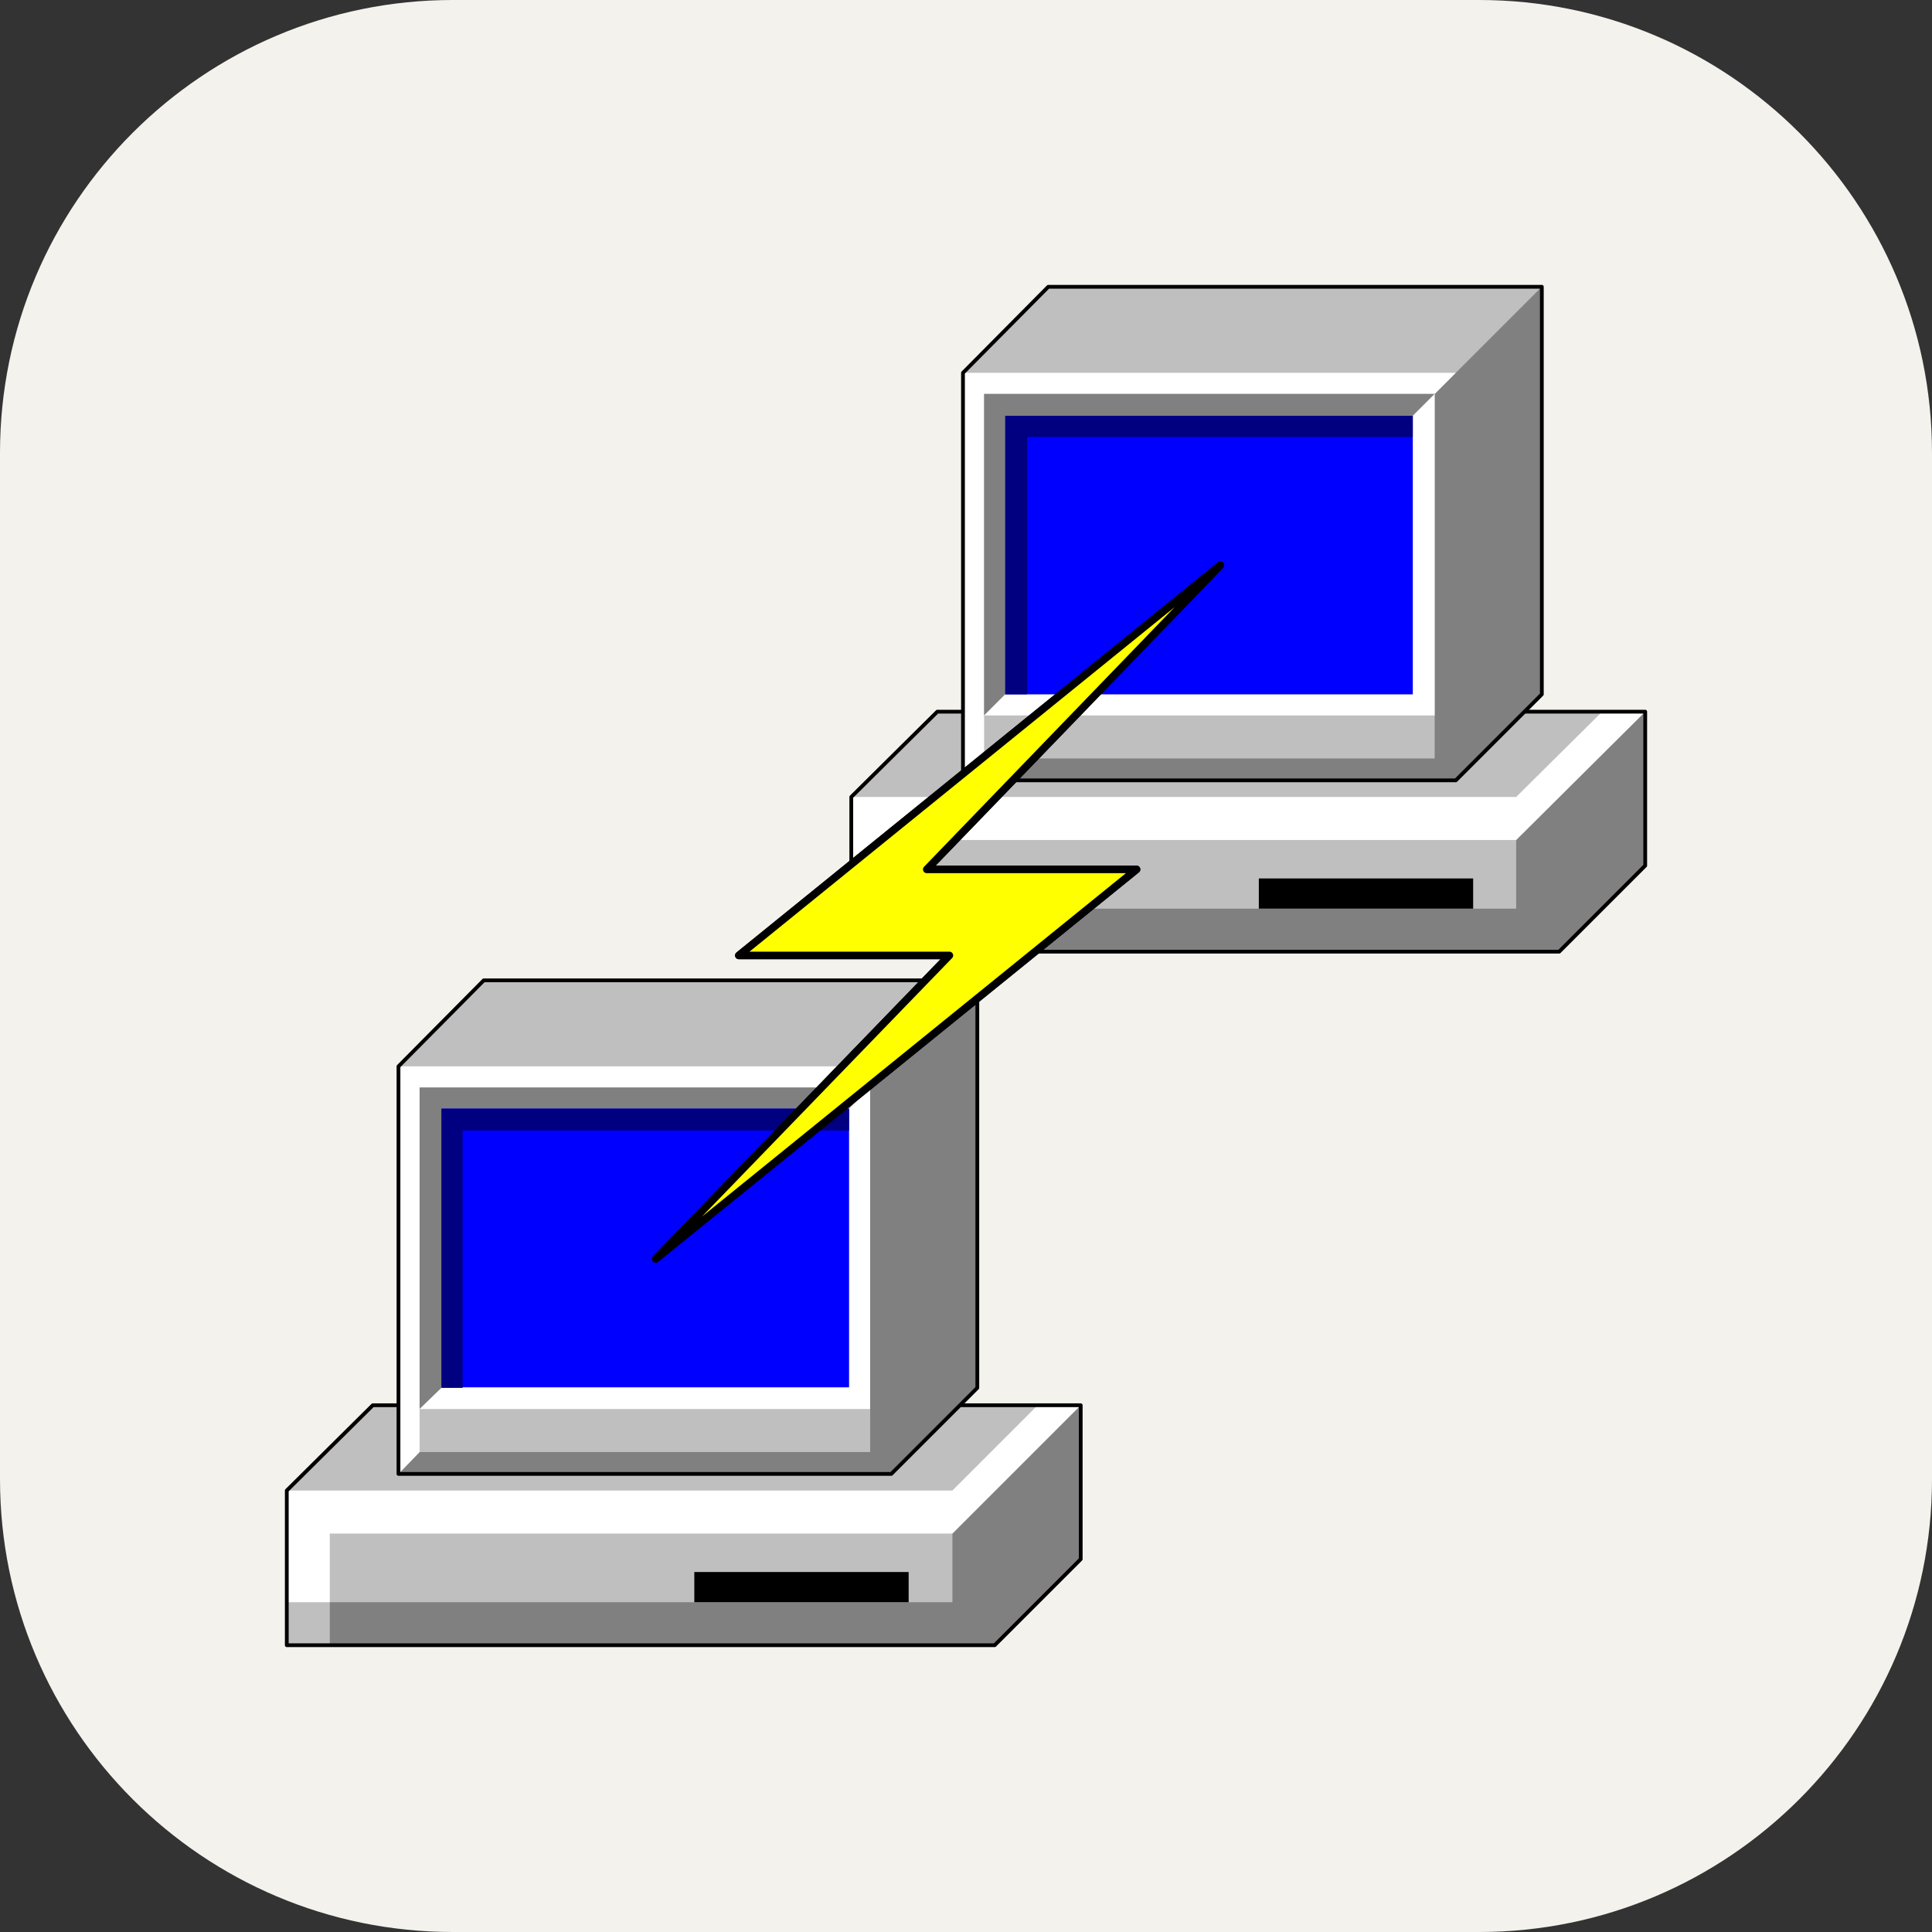 <svg version="1.1" id="Layer_1" xmlns="http://www.w3.org/2000/svg" xmlns:xlink="http://www.w3.org/1999/xlink" x="0px" y="0px"
     viewBox="0 0 256 256" style="enable-background:new 0 0 256 256;" xml:space="preserve" width="256" height="256">
<rect x="0" y="0" width="256" height="256" fill="#333333" stroke="none"/>
<path style="fill:#F4F2ED;" d="M60,0h136c33.1,0,60,26.9,60,60v136c0,33.1-26.9,60-60,60H60c-33.1,0-60-26.9-60-60V60C0,26.9,26.9,0,60,0z"/>
<g>
    <g>
        <g>
            <polygon style="fill:#BFBFBF;" points="112.8,126.1 206.6,126.1 218,114.7 218,94.3 124.2,94.3 112.8,105.6"/>
            <polygon style="fill:#808080;" points="118.5,126.1 118.5,120.4 200.9,120.4 200.9,111.3 218,94.3 218,114.7 206.6,126.1"/>
            <polygon style="fill:#FFFFFF;" points="112.8,120.4 118.5,120.4 118.5,111.3 200.9,111.3 218,94.3 212.3,94.3 200.9,105.6 112.8,105.6"/>
            <rect x="166.8" y="116.4" width="28.4" height="4"/>
            <polygon style="fill:none;stroke:#000000;stroke-width:0.5;stroke-linecap:round;stroke-linejoin:round;" points="112.8,126.1 206.6,126.1 218,114.7 218,94.3 124.2,94.3 112.8,105.6"/>
        </g>
        <g>
            <polygon style="fill:#BFBFBF;" points="127.6,103.4 192.9,103.4 204.3,92 204.3,38 138.9,38 127.6,49.4"/>
            <polygon style="fill:#808080;" points="127.6,103.4 130.4,100.5 190.1,100.5 190.1,52.2 204.3,38 204.3,92 192.9,103.4"/>
            <polygon style="fill:#FFFFFF;" points="127.6,103.4 130.4,100.5 130.4,52.2 190.1,52.2 192.9,49.4 127.6,49.4"/>
            <polygon style="fill:#808080;" points="130.4,94.8 133.2,92 133.2,55.1 187.2,55.1 190.1,52.2 130.4,52.2"/>
            <polygon style="fill:#FFFFFF;" points="130.4,94.8 133.2,92 187.2,92 187.2,55.1 190.1,52.2 190.1,94.8"/>
            <rect x="133.2" y="55.1" style="fill:#0000FF;" width="54" height="36.9"/>
            <polygon style="fill:#000080;" points="133.2,92 136.1,92 136.1,57.9 187.2,57.9 187.2,55.1 133.2,55.1"/>
            <polygon style="fill:none;stroke:#000000;stroke-width:0.5;stroke-linecap:round;stroke-linejoin:round;" points="127.6,103.4 192.9,103.4 204.3,92 204.3,38 138.9,38 127.6,49.4"/>
        </g>
    </g>
    <g>
        <g>
            <polygon style="fill:#BFBFBF;" points="38,218 131.8,218 143.2,206.6 143.2,186.2 49.4,186.2 38,197.5"/>
            <polygon style="fill:#808080;" points="43.7,218 43.7,212.3 126.2,212.3 126.2,203.2 143.2,186.2 143.2,206.6 131.8,218"/>
            <polygon style="fill:#FFFFFF;" points="38,212.3 43.7,212.3 43.7,203.2 126.2,203.2 143.2,186.2 137.5,186.2 126.2,197.5 38,197.5"/>
            <rect x="92" y="208.3" width="28.4" height="4"/>
            <polygon style="fill:none;stroke:#000000;stroke-width:0.5;stroke-linecap:round;stroke-linejoin:round;" points="38,218 131.8,218 143.2,206.6 143.2,186.2 49.4,186.2 38,197.5"/>
        </g>
        <g>
            <polygon style="fill:#BFBFBF;" points="52.8,195.3 118.1,195.3 129.5,183.9 129.5,129.9 64.1,129.9 52.8,141.3"/>
            <polygon style="fill:#808080;" points="52.8,195.3 55.6,192.4 115.3,192.4 115.3,144.1 129.5,129.9 129.5,183.9 118.1,195.3"/>
            <polygon style="fill:#FFFFFF;" points="52.8,195.3 55.6,192.4 55.6,144.1 115.3,144.1 118.1,141.3 52.8,141.3"/>
            <polygon style="fill:#808080;" points="55.6,186.7 58.5,183.9 58.5,146.9 112.5,146.9 115.3,144.1 55.6,144.1"/>
            <polygon style="fill:#FFFFFF;" points="55.6,186.7 58.5,183.9 112.5,183.9 112.5,146.9 115.3,144.1 115.3,186.7"/>
            <rect x="58.5" y="146.9" style="fill:#0000FF;" width="54" height="36.9"/>
            <polygon style="fill:#000080;" points="58.5,183.9 61.3,183.9 61.3,149.8 112.5,149.8 112.5,146.9 58.5,146.9"/>
            <polygon style="fill:none;stroke:#000000;stroke-width:0.5;stroke-linecap:round;stroke-linejoin:round;" points="52.8,195.3 118.1,195.3 129.5,183.9 129.5,129.9 64.1,129.9 52.8,141.3"/>
        </g>
    </g>
    <g>
        <polygon style="stroke:#000000;stroke-linecap:round;stroke-linejoin:round;" points="125.8,126.6 86.9,166.8 150.6,115.2 122.8,115.2 161.7,74.9 97.9,126.6"/>
        <polygon style="fill:#FFFF00;stroke:#000000;stroke-linecap:round;stroke-linejoin:round;" points="125.8,126.6 86.9,166.8 150.6,115.2 122.8,115.2 161.7,74.9 97.9,126.6"/>
    </g>
</g>
</svg>
